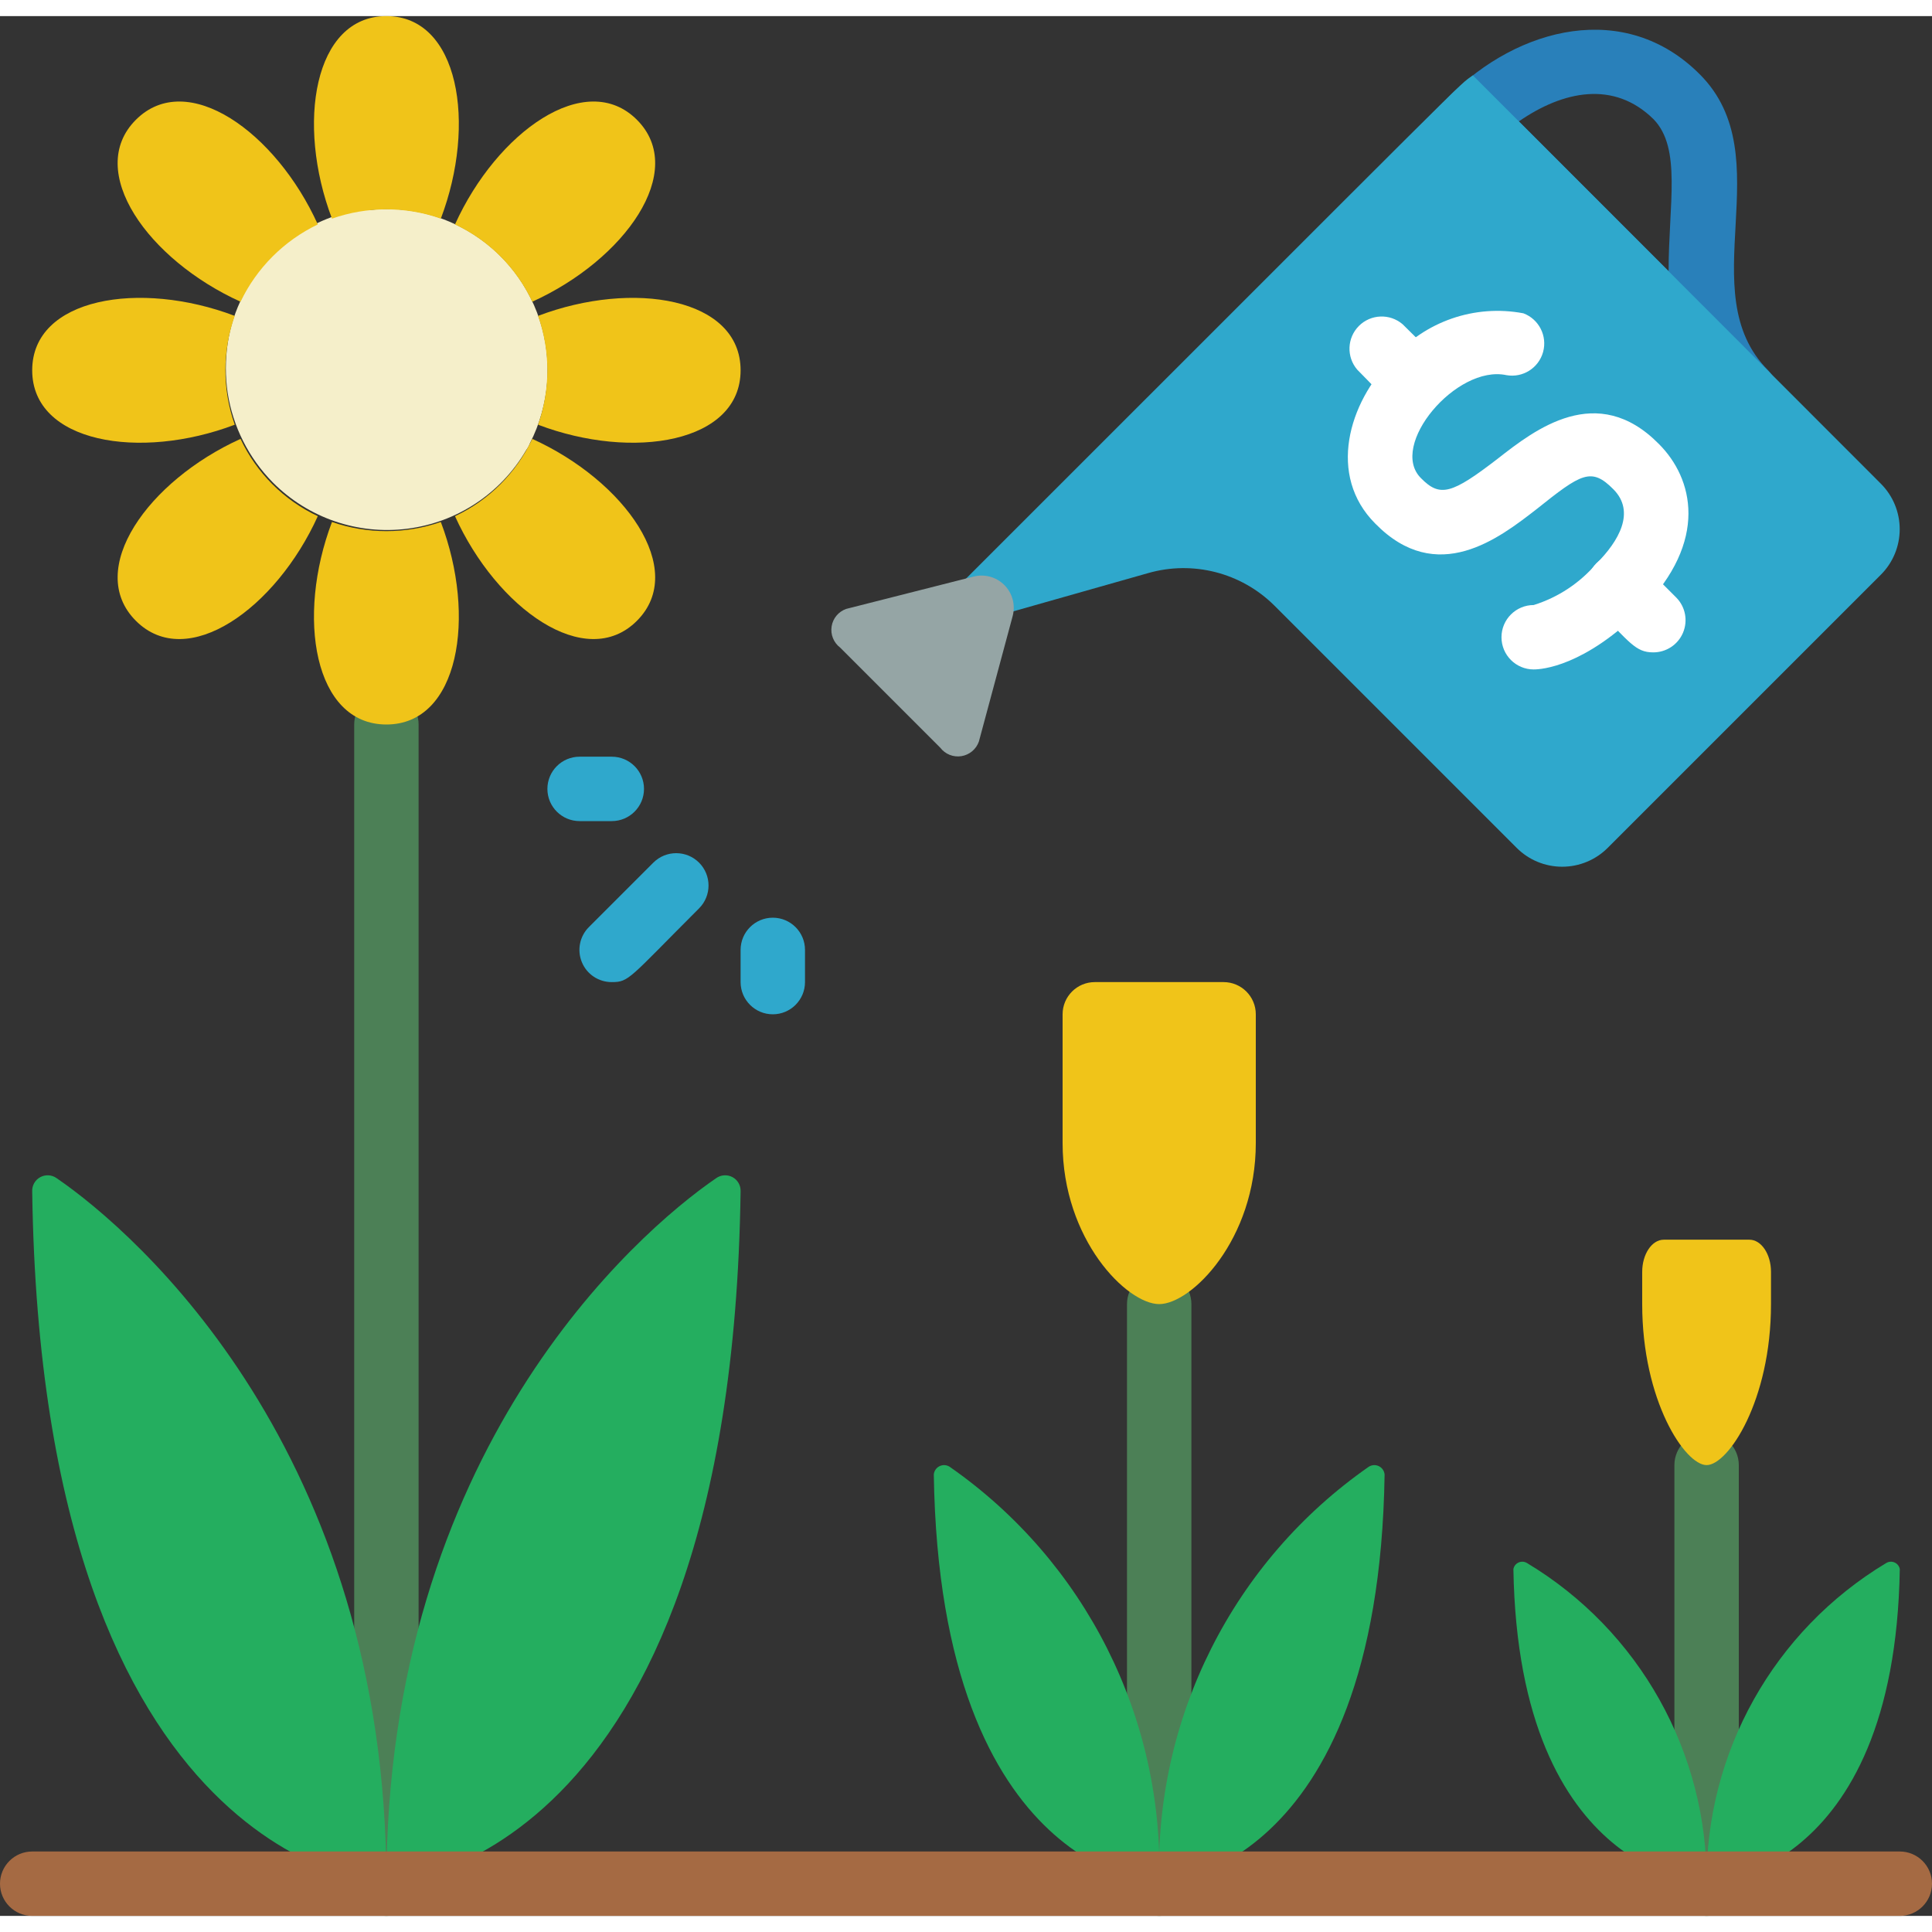 <svg height="512" viewBox="0 0 60 59" width="512" xmlns="http://www.w3.org/2000/svg"><rect x="0" y="0" width="60" height="59" fill="#333333" stroke="none"/><g id="023---Investing-Money" fill="none"><path id="Shape" d="m54.91 11c-2.42-2.42.44-6.63-2.12-9.19-2.31-2.32-5.64-1.48-7.79.69-.388.39-.388 1.02 0 1.41l8.49 8.48c.39.388 1.02.388 1.41 0 .377-.385.382-1.0.01-1.39zm-7.74-7.73c1.37-.95 2.95-1.28 4.18-.07.88.9.47 2.64.47 4.72z" fill="#2980ba"/><path id="Shape" d="m36 59c-.552 0-1-.448-1-1v-18c0-.552.448-1 1-1s1 .448 1 1v18c0 .552-.448 1-1 1z" fill="#4c8056"/><path id="Shape" d="m53 59c-.552 0-1-.448-1-1v-13c0-.552.448-1 1-1s1 .448 1 1v13c0 .552-.448 1-1 1z" fill="#4c8056"/><path id="Shape" d="m16.46 13.26c-.03.078-.07.152-.12.22-.783 1.343-2.146 2.244-3.688 2.44-1.542.196-3.087-.336-4.182-1.44-.747-.757-1.236-1.729-1.4-2.78-.075-.507-.075-1.023 0-1.53.077-.52.239-1.023.48-1.49.708-1.397 2.029-2.381 3.57-2.66h.38c.953-.103 1.916.074 2.77.51 1.184.601 2.08 1.648 2.491 2.911.411 1.262.303 2.636-.301 3.819z" fill="#f5efca"/><path id="Shape" d="m12 59c-.552 0-1-.448-1-1v-36c0-.552.448-1 1-1s1 .448 1 1v36c0 .552-.448 1-1 1z" fill="#4c8056"/><path id="Shape" d="m12 58s-10.7-.4-11-21.5c-.008-.184.09-.356.252-.443.162-.087.359-.074.508.033 2.5 1.71 10.24 8.5 10.24 21.91z" fill="#24ae5f"/><path id="Shape" d="m12 58s10.7-.4 11-21.5c.008-.184-.09-.356-.252-.443s-.359-.074-.508.033c-2.5 1.71-10.24 8.5-10.24 21.91z" fill="#24ae5f"/><path id="Shape" d="m36 58s6.81-.24 7-12.71c-.011-.111-.078-.208-.178-.257s-.218-.042-.312.017c-4.219 2.939-6.668 7.81-6.51 12.95z" fill="#24ae5f"/><path id="Shape" d="m36 58s-6.81-.24-7-12.71c.011-.111.078-.208.178-.257s.218-.042.312.017c4.219 2.939 6.668 7.81 6.51 12.95z" fill="#24ae5f"/><g fill="#f0c419"><path id="Shape" d="m7.29 12.69c-2.95 1.12-6.29.56-6.29-1.69s3.34-2.81 6.29-1.69c-.385 1.094-.385 2.286 0 3.38z"/><path id="Shape" d="m9.87 15.53c-1.3 2.87-4.06 4.84-5.65 3.25s.38-4.35 3.25-5.65c.496 1.055 1.345 1.904 2.4 2.4z"/><path id="Shape" d="m12 22c-2.25 0-2.81-3.34-1.69-6.29 1.095.38 2.285.38 3.38 0 1.12 2.95.56 6.29-1.69 6.29z"/><path id="Shape" d="m19.78 18.78c-1.59 1.59-4.35-.38-5.65-3.25 1.055-.496 1.904-1.345 2.4-2.4 2.87 1.3 4.84 4.06 3.25 5.65z"/><path id="Shape" d="m23 11c0 2.25-3.34 2.81-6.29 1.69.385-1.094.385-2.286 0-3.38 2.95-1.12 6.29-.56 6.29 1.69z"/><path id="Shape" d="m16.53 8.87c-.496-1.055-1.345-1.904-2.4-2.4 1.3-2.87 4.06-4.84 5.65-3.25s-.38 4.35-3.25 5.65z"/><path id="Shape" d="m13.69 6.29c-1.094-.385-2.286-.385-3.38 0-1.12-2.95-.56-6.29 1.69-6.29s2.81 3.34 1.69 6.29z"/><path id="Shape" d="m9.87 6.47c-1.05.504-1.896 1.35-2.4 2.4-2.87-1.3-4.84-4.06-3.25-5.65s4.35.38 5.65 3.25z"/></g><path id="Shape" d="m58.41 17.35-8.48 8.48c-.375.376-.884.587-1.415.587s-1.04-.211-1.415-.587l-7.53-7.53c-1.029-1.018-2.529-1.401-3.92-1l-7.65 2.17c18.58-18.57 17.19-17.22 17.74-17.63l12.67 12.68c.376.375.587.884.587 1.415s-.211 1.04-.587 1.415z" fill="#2fa8cc"/><path id="Shape" d="m31.45 18.63c.091-.346-.009-.714-.263-.965-.254-.252-.623-.349-.967-.255l-3.94 1c-.24.084-.414.293-.453.543-.04.251.061.503.263.657l3.11 3.11c.154.202.406.303.657.263.251-.04.459-.214.543-.453z" fill="#95a5a5"/><path id="Shape" d="m19 30c-.406.002-.774-.241-.929-.617-.156-.375-.069-.807.219-1.093l2-2c.392-.392 1.028-.392 1.42 0 .392.392.392 1.028 0 1.42-2.18 2.18-2.17 2.29-2.71 2.29z" fill="#2fa8cc"/><path id="Shape" d="m24 31c-.552 0-1-.448-1-1v-1c0-.552.448-1 1-1s1 .448 1 1v1c0 .552-.448 1-1 1z" fill="#2fa8cc"/><path id="Shape" d="m19 25h-1c-.552 0-1-.448-1-1s.448-1 1-1h1c.552 0 1 .448 1 1s-.448 1-1 1z" fill="#2fa8cc"/><path id="Shape" d="m36 40c1 0 3-2 3-5v-4c0-.552-.448-1-1-1h-4c-.552 0-1 .448-1 1v4c0 3 2 5 3 5z" fill="#f0c419"/><path id="Shape" d="m53 58s5.84-.18 6-9.77c-.016-.091-.076-.167-.16-.205-.084-.038-.181-.032-.26.015-3.493 2.097-5.616 5.886-5.58 9.96z" fill="#24ae5f"/><path id="Shape" d="m53 58s-5.84-.18-6-9.77c.016-.091.076-.167.16-.205.084-.038.181-.032.26.015 3.493 2.097 5.616 5.886 5.58 9.96z" fill="#24ae5f"/><path id="Shape" d="m53 45c.67 0 2-2 2-5v-1c0-.55-.3-1-.67-1h-2.66c-.37 0-.67.45-.67 1v1c0 3 1.33 5 2 5z" fill="#f0c419"/><path id="Shape" d="m59 59h-58c-.552 0-1-.448-1-1s.448-1 1-1h58c.552 0 1 .448 1 1s-.448 1-1 1z" fill="#a56a43"/><path id="Shape" d="m47.63 20.29c-.552 0-1-.448-1-1s.448-1 1-1c.759-.237 1.435-.685 1.95-1.29.69-.69 1.22-1.6.53-2.3s-1-.5-2.4.62c-1.15.89-3.08 2.4-5 .44-1.49-1.49-.84-3.75.53-5.12 1.01-1.159 2.559-1.696 4.07-1.41.484.182.749.703.612 1.202-.138.499-.633.81-1.142.718-1.55-.33-3.67 2.19-2.65 3.2.59.6.95.5 2.39-.61 1.15-.9 3.08-2.4 5-.45 1.06 1.06 1.56 3-.53 5.13-1.79 1.78-3.11 1.87-3.36 1.87z" fill="#fff"/><path id="Shape" d="m51.34 19.76c-.55 0-.73-.32-1.76-1.35-.189-.188-.296-.443-.296-.71s.106-.522.296-.71c.189-.188.445-.293.712-.291.267.002.521.11.708.301l1.06 1.06c.283.288.364.718.207 1.09-.157.372-.523.612-.927.61z" fill="#fff"/><path id="Shape" d="m43.92 12.33c-.55 0-.74-.31-1.77-1.35-.34-.397-.317-.988.052-1.358.369-.369.961-.392 1.358-.052l1.07 1.06c.281.287.364.715.209 1.085-.155.371-.517.613-.919.615z" fill="#fff"/></g></svg>